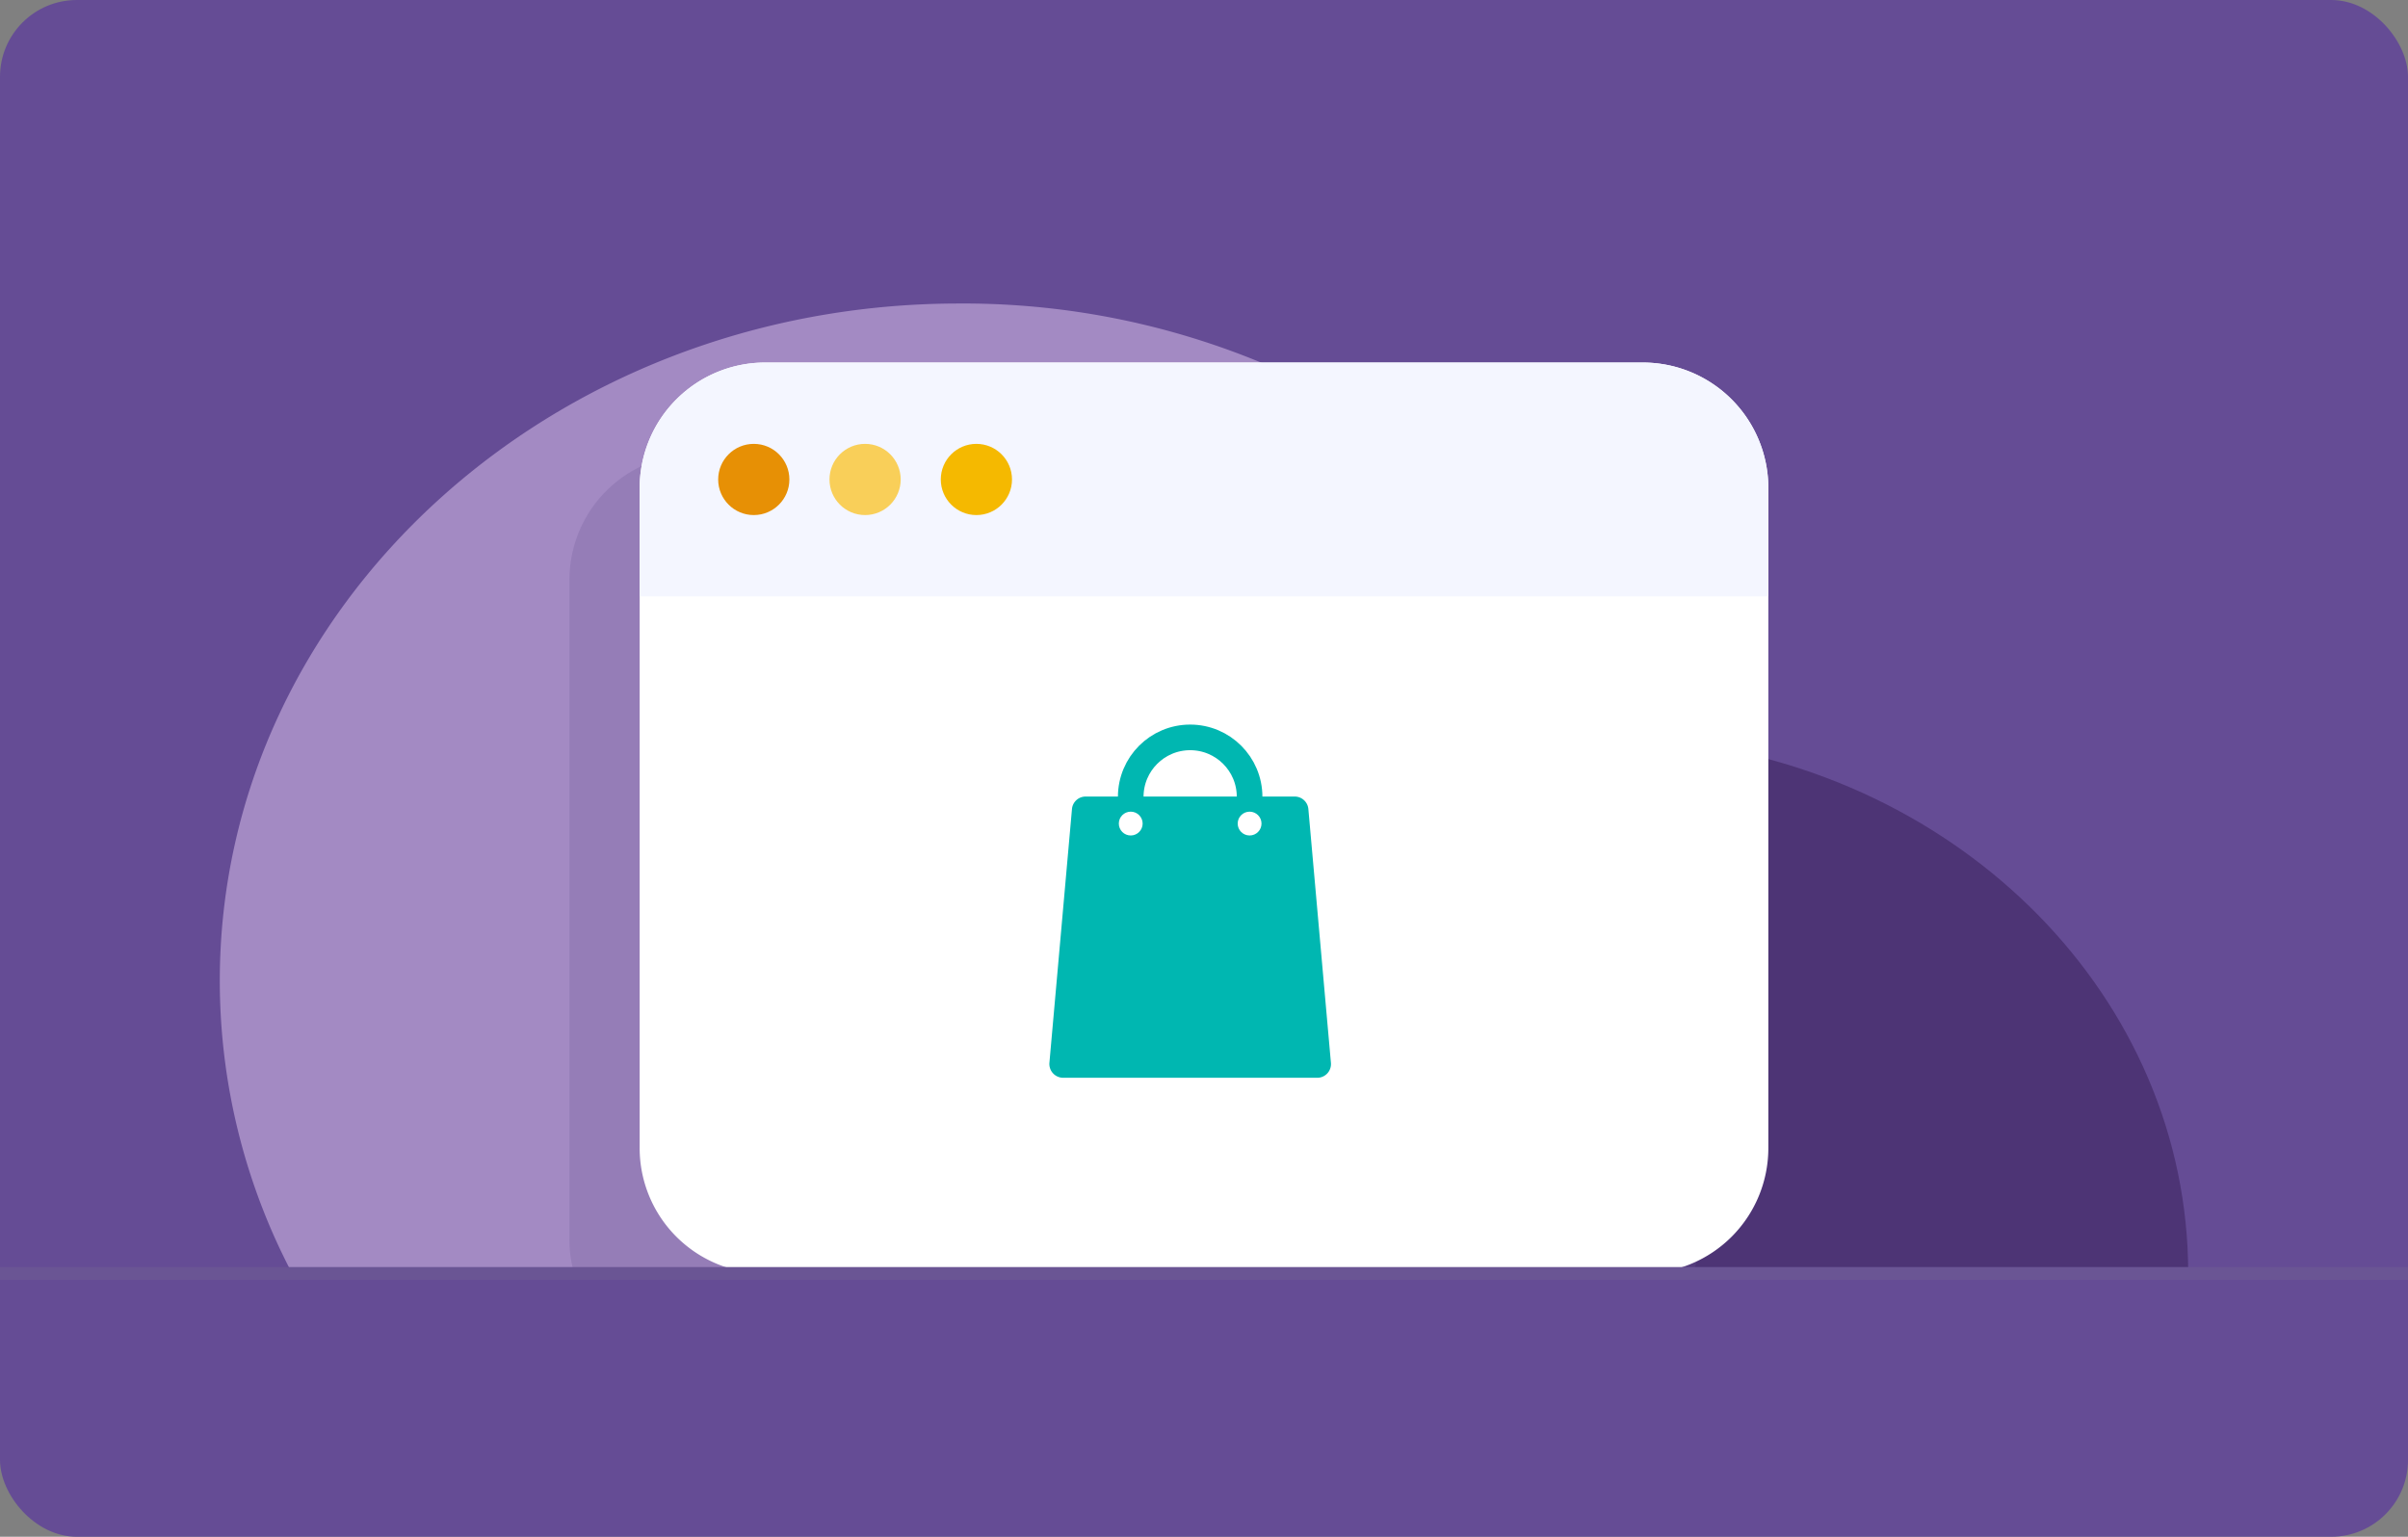 <svg xmlns="http://www.w3.org/2000/svg" viewBox="0 0 188 120"><rect x="0" y="0" width="188" height="120" fill="#808080" stroke="none"/><defs><style>.cls-1{isolation:isolate;}.cls-2{fill:#654c95;}.cls-3{fill:#a38ac3;}.cls-4{fill:#4d3475;}.cls-5{fill:#6a5594;opacity:0.24;mix-blend-mode:multiply;}.cls-6{fill:#fff;}.cls-7{fill:#f4f6ff;}.cls-8{fill:#e79005;}.cls-9{fill:#f9cf59;}.cls-10{fill:#f5b900;}.cls-11,.cls-13{fill:none;stroke-miterlimit:10;}.cls-11{stroke:#6a5594;}.cls-12{fill:#00b7b1;}.cls-13{stroke:#00b7b1;stroke-width:2px;}</style></defs><title>Asset 9</title><g class="cls-1"><g id="Layer_2" data-name="Layer 2"><g id="Layer_1-2" data-name="Layer 1"><rect class="cls-2" width="188" height="120" rx="6"/><path class="cls-3" d="M132.59,76.59a49,49,0,0,1-5.66,22.85H22.81a49.1,49.1,0,0,1-5.65-22.85C17.16,47.37,43,23.7,74.87,23.7a60.81,60.81,0,0,1,36.3,11.76,53.44,53.44,0,0,1,17.64,22.25c.57,1.39,1.09,2.8,1.54,4.24A48.76,48.76,0,0,1,132.59,76.59Z"/><path class="cls-4" d="M170.84,99.44H79.47c0-23.11,20.45-41.86,45.69-41.86,1.23,0,2.44.05,3.65.13l1.54.14C153.13,60.21,170.84,77.94,170.84,99.44Z"/><path class="cls-5" d="M132.59,45.27V96.8a9.57,9.57,0,0,1-.37,2.64H44.83a9.2,9.2,0,0,1-.37-2.64V45.27a9.81,9.81,0,0,1,9.8-9.81h68.52A9.81,9.81,0,0,1,132.59,45.27Z"/><path class="cls-6" d="M138.06,38.11V89.64a9.79,9.79,0,0,1-9.8,9.8H59.74a9.79,9.79,0,0,1-9.8-9.8V38.11a9.8,9.8,0,0,1,9.8-9.8h68.52A9.8,9.8,0,0,1,138.06,38.11Z"/><path class="cls-7" d="M138.06,38.11v8.46H49.94V38.11a9.8,9.8,0,0,1,9.8-9.8h68.52A9.8,9.8,0,0,1,138.06,38.11Z"/><circle class="cls-8" cx="58.85" cy="37.44" r="2.78"/><circle class="cls-9" cx="67.54" cy="37.44" r="2.78"/><circle class="cls-10" cx="76.23" cy="37.44" r="2.78"/><polyline class="cls-11" points="188 99.44 160.41 99.44 116.5 99.44 69.04 99.44 12.38 99.44 0 99.44"/><path class="cls-12" d="M102.84,84.16H83A1.08,1.08,0,0,1,81.93,83L83.69,63.2a1.07,1.07,0,0,1,1.06-1h16.34a1.07,1.07,0,0,1,1.06,1L103.91,83A1.07,1.07,0,0,1,102.84,84.16Z"/><circle class="cls-13" cx="92.92" cy="62.22" r="4.64"/><circle class="cls-6" cx="88.28" cy="64.31" r="0.93"/><circle class="cls-6" cx="97.56" cy="64.31" r="0.93"/></g></g></g></svg>